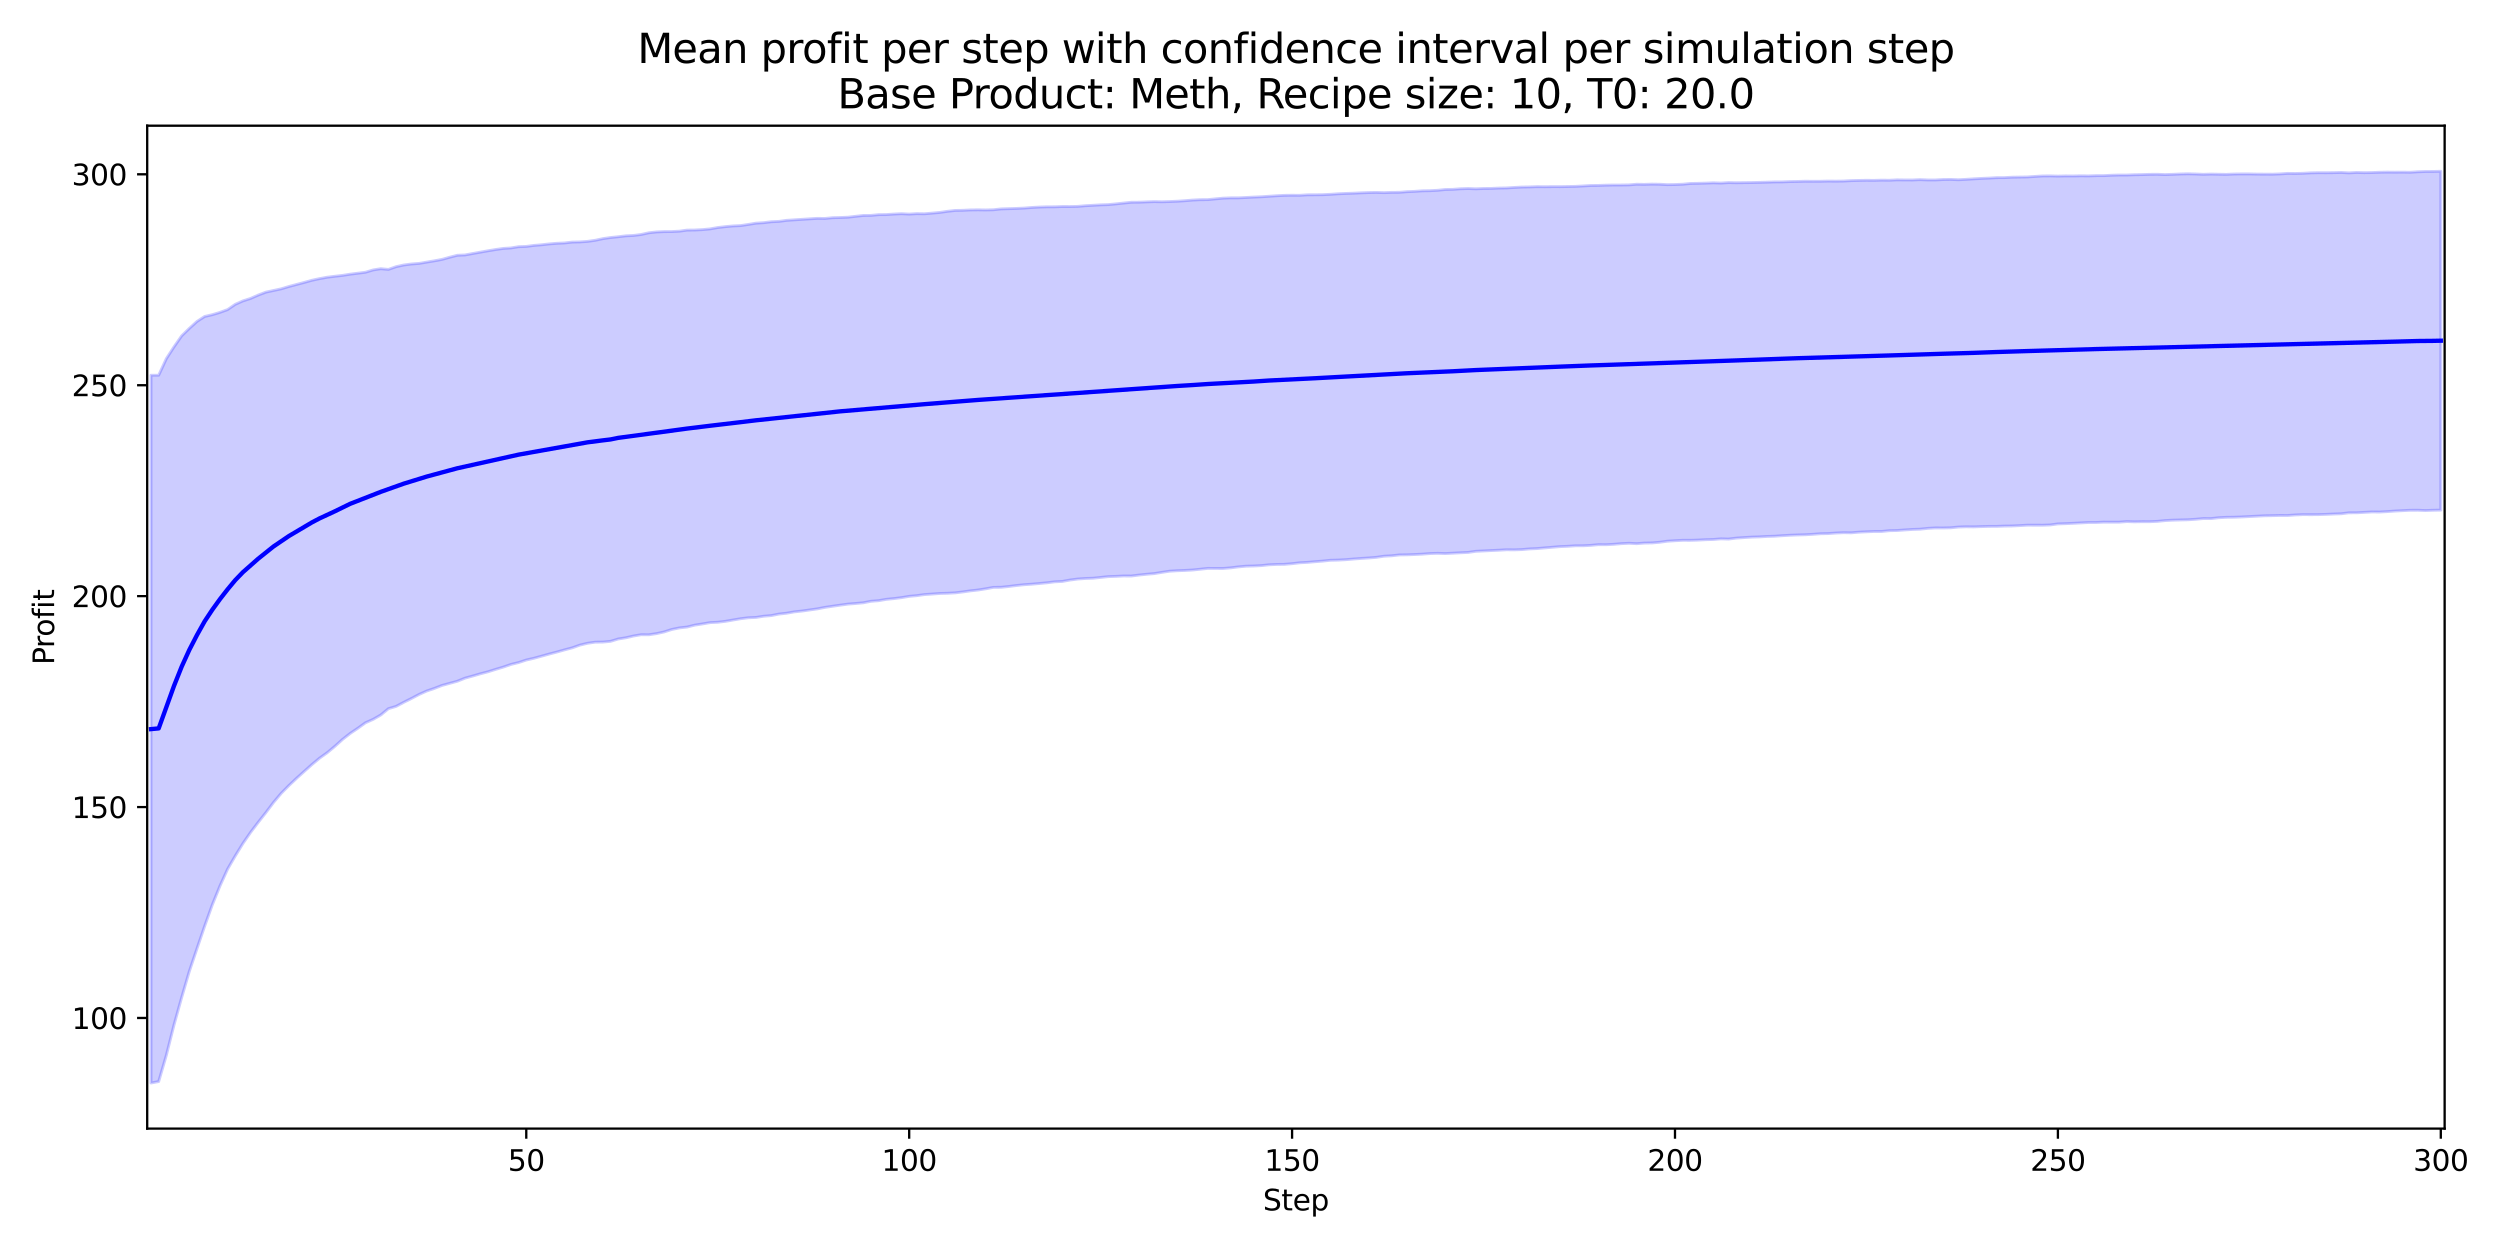 <?xml version="1.0" encoding="utf-8" standalone="no"?>
<!DOCTYPE svg PUBLIC "-//W3C//DTD SVG 1.1//EN"
  "http://www.w3.org/Graphics/SVG/1.1/DTD/svg11.dtd">
<svg xmlns:xlink="http://www.w3.org/1999/xlink" width="864pt" height="432pt" viewBox="0 0 864 432" xmlns="http://www.w3.org/2000/svg" version="1.1">
 <defs>
  <style type="text/css">*{stroke-linejoin: round; stroke-linecap: butt}</style>
 </defs>
 <g id="figure_1">
  <g id="patch_1">
   <path d="M 0 432 
L 864 432 
L 864 0 
L 0 0 
z
" style="fill: #ffffff"/>
  </g>
  <g id="axes_1">
   <g id="patch_2">
    <path d="M 50.87 390.04 
L 844.866 390.04 
L 844.866 43.44 
L 50.87 43.44 
z
" style="fill: #ffffff"/>
   </g>
   <g id="FillBetweenPolyCollection_1">
    <defs>
     <path id="mdfaaa8853d" d="M 52.193 -302.325 
L 52.193 -57.715 
L 54.84 -58.215 
L 57.487 -67.312 
L 60.133 -77.786 
L 62.78 -87.267 
L 65.427 -96.294 
L 68.073 -104.146 
L 70.72 -111.906 
L 73.367 -119.287 
L 76.013 -125.811 
L 78.66 -131.648 
L 81.307 -136.195 
L 83.953 -140.499 
L 86.6 -144.334 
L 89.246 -147.815 
L 91.893 -151.172 
L 94.54 -154.694 
L 97.186 -157.832 
L 99.833 -160.51 
L 102.48 -163.01 
L 105.126 -165.391 
L 107.773 -167.757 
L 110.42 -169.965 
L 113.066 -171.859 
L 115.713 -174.056 
L 118.36 -176.442 
L 121.006 -178.516 
L 123.653 -180.304 
L 126.3 -182.207 
L 128.946 -183.384 
L 131.593 -184.905 
L 134.24 -187.083 
L 136.886 -187.873 
L 139.533 -189.284 
L 142.18 -190.603 
L 144.826 -191.994 
L 147.473 -193.187 
L 150.119 -194.085 
L 152.766 -195.116 
L 155.413 -195.839 
L 158.059 -196.565 
L 160.706 -197.631 
L 163.353 -198.359 
L 165.999 -199.134 
L 168.646 -199.827 
L 171.293 -200.665 
L 173.939 -201.454 
L 176.586 -202.37 
L 179.233 -203.02 
L 181.879 -203.894 
L 184.526 -204.503 
L 187.173 -205.227 
L 189.819 -205.968 
L 192.466 -206.658 
L 195.113 -207.404 
L 197.759 -208.107 
L 200.406 -209.05 
L 203.053 -209.686 
L 205.699 -210.065 
L 208.346 -210.104 
L 210.993 -210.351 
L 213.639 -211.163 
L 216.286 -211.583 
L 218.932 -212.194 
L 221.579 -212.643 
L 224.226 -212.624 
L 226.872 -213.015 
L 229.519 -213.603 
L 232.166 -214.455 
L 234.812 -215 
L 237.459 -215.292 
L 240.106 -215.956 
L 242.752 -216.364 
L 245.399 -216.823 
L 248.046 -216.949 
L 250.692 -217.264 
L 253.339 -217.726 
L 255.986 -218.175 
L 258.632 -218.502 
L 261.279 -218.613 
L 263.926 -219.031 
L 266.572 -219.254 
L 269.219 -219.78 
L 271.866 -220.073 
L 274.512 -220.539 
L 277.159 -220.823 
L 279.806 -221.196 
L 282.452 -221.57 
L 285.099 -222.09 
L 287.745 -222.479 
L 290.392 -222.858 
L 293.039 -223.221 
L 295.685 -223.431 
L 298.332 -223.672 
L 300.979 -224.193 
L 303.625 -224.4 
L 306.272 -224.862 
L 308.919 -225.124 
L 311.565 -225.458 
L 314.212 -225.901 
L 316.859 -226.142 
L 319.505 -226.516 
L 322.152 -226.692 
L 324.799 -226.895 
L 327.445 -226.965 
L 330.092 -227.108 
L 332.739 -227.429 
L 335.385 -227.803 
L 338.032 -228.095 
L 340.679 -228.513 
L 343.325 -229.003 
L 345.972 -229.027 
L 348.618 -229.31 
L 351.265 -229.645 
L 353.912 -229.924 
L 356.558 -230.101 
L 359.205 -230.34 
L 361.852 -230.591 
L 364.498 -230.924 
L 367.145 -231.055 
L 369.792 -231.539 
L 372.438 -231.887 
L 375.085 -232.075 
L 377.732 -232.163 
L 380.378 -232.433 
L 383.025 -232.718 
L 385.672 -232.807 
L 388.318 -232.942 
L 390.965 -232.928 
L 393.612 -233.259 
L 396.258 -233.533 
L 398.905 -233.763 
L 401.552 -234.193 
L 404.198 -234.593 
L 406.845 -234.757 
L 409.492 -234.853 
L 412.138 -235.001 
L 414.785 -235.275 
L 417.431 -235.563 
L 420.078 -235.542 
L 422.725 -235.541 
L 425.371 -235.755 
L 428.018 -236.09 
L 430.665 -236.326 
L 433.311 -236.392 
L 435.958 -236.529 
L 438.605 -236.812 
L 441.251 -236.928 
L 443.898 -236.964 
L 446.545 -237.194 
L 449.191 -237.501 
L 451.838 -237.643 
L 454.485 -237.878 
L 457.131 -238.086 
L 459.778 -238.368 
L 462.425 -238.432 
L 465.071 -238.575 
L 467.718 -238.797 
L 470.365 -239.001 
L 473.011 -239.166 
L 475.658 -239.378 
L 478.305 -239.771 
L 480.951 -239.917 
L 483.598 -240.214 
L 486.244 -240.254 
L 488.891 -240.357 
L 491.538 -240.481 
L 494.184 -240.693 
L 496.831 -240.773 
L 499.478 -240.688 
L 502.124 -240.823 
L 504.771 -240.963 
L 507.418 -241.083 
L 510.064 -241.471 
L 512.711 -241.594 
L 515.358 -241.73 
L 518.004 -241.848 
L 520.651 -242.005 
L 523.298 -241.972 
L 525.944 -242.064 
L 528.591 -242.297 
L 531.238 -242.419 
L 533.884 -242.648 
L 536.531 -242.866 
L 539.178 -243.091 
L 541.824 -243.196 
L 544.471 -243.378 
L 547.117 -243.386 
L 549.764 -243.516 
L 552.411 -243.768 
L 555.057 -243.747 
L 557.704 -243.888 
L 560.351 -244.117 
L 562.997 -244.244 
L 565.644 -244.105 
L 568.291 -244.314 
L 570.937 -244.363 
L 573.584 -244.595 
L 576.231 -244.96 
L 578.877 -245.128 
L 581.524 -245.268 
L 584.171 -245.263 
L 586.817 -245.344 
L 589.464 -245.484 
L 592.111 -245.555 
L 594.757 -245.777 
L 597.404 -245.698 
L 600.051 -246.031 
L 602.697 -246.207 
L 605.344 -246.37 
L 607.991 -246.448 
L 610.637 -246.601 
L 613.284 -246.677 
L 615.93 -246.864 
L 618.577 -247.016 
L 621.224 -247.119 
L 623.87 -247.189 
L 626.517 -247.341 
L 629.164 -247.542 
L 631.81 -247.595 
L 634.457 -247.784 
L 637.104 -247.907 
L 639.75 -247.858 
L 642.397 -248.083 
L 645.044 -248.211 
L 647.69 -248.323 
L 650.337 -248.329 
L 652.984 -248.601 
L 655.63 -248.655 
L 658.277 -248.85 
L 660.924 -249.025 
L 663.57 -249.11 
L 666.217 -249.398 
L 668.864 -249.55 
L 671.51 -249.531 
L 674.157 -249.595 
L 676.804 -249.852 
L 679.45 -249.948 
L 682.097 -249.914 
L 684.743 -250.006 
L 687.39 -250.079 
L 690.037 -250.084 
L 692.683 -250.185 
L 695.33 -250.219 
L 697.977 -250.349 
L 700.623 -250.496 
L 703.27 -250.494 
L 705.917 -250.484 
L 708.563 -250.577 
L 711.21 -250.939 
L 713.857 -251.027 
L 716.503 -251.145 
L 719.15 -251.282 
L 721.797 -251.43 
L 724.443 -251.431 
L 727.09 -251.548 
L 729.737 -251.532 
L 732.383 -251.537 
L 735.03 -251.75 
L 737.677 -251.655 
L 740.323 -251.71 
L 742.97 -251.703 
L 745.616 -251.815 
L 748.263 -252.09 
L 750.91 -252.234 
L 753.556 -252.304 
L 756.203 -252.371 
L 758.85 -252.545 
L 761.496 -252.799 
L 764.143 -252.775 
L 766.79 -253.076 
L 769.436 -253.212 
L 772.083 -253.242 
L 774.73 -253.338 
L 777.376 -253.478 
L 780.023 -253.611 
L 782.67 -253.75 
L 785.316 -253.793 
L 787.963 -253.86 
L 790.61 -253.843 
L 793.256 -254.033 
L 795.903 -254.151 
L 798.55 -254.128 
L 801.196 -254.151 
L 803.843 -254.233 
L 806.49 -254.351 
L 809.136 -254.446 
L 811.783 -254.779 
L 814.429 -254.783 
L 817.076 -254.925 
L 819.723 -255.073 
L 822.369 -255.043 
L 825.016 -255.191 
L 827.663 -255.382 
L 830.309 -255.519 
L 832.956 -255.646 
L 835.603 -255.658 
L 838.249 -255.556 
L 840.896 -255.653 
L 843.543 -255.704 
L 843.543 -372.805 
L 843.543 -372.805 
L 840.896 -372.74 
L 838.249 -372.729 
L 835.603 -372.633 
L 832.956 -372.459 
L 830.309 -372.506 
L 827.663 -372.483 
L 825.016 -372.512 
L 822.369 -372.462 
L 819.723 -372.361 
L 817.076 -372.327 
L 814.429 -372.396 
L 811.783 -372.255 
L 809.136 -372.398 
L 806.49 -372.333 
L 803.843 -372.304 
L 801.196 -372.316 
L 798.55 -372.257 
L 795.903 -372.106 
L 793.256 -372.041 
L 790.61 -372.072 
L 787.963 -371.893 
L 785.316 -371.792 
L 782.67 -371.812 
L 780.023 -371.83 
L 777.376 -371.887 
L 774.73 -371.891 
L 772.083 -371.855 
L 769.436 -371.736 
L 766.79 -371.779 
L 764.143 -371.84 
L 761.496 -371.754 
L 758.85 -371.864 
L 756.203 -371.935 
L 753.556 -371.869 
L 750.91 -371.752 
L 748.263 -371.663 
L 745.616 -371.762 
L 742.97 -371.743 
L 740.323 -371.658 
L 737.677 -371.61 
L 735.03 -371.51 
L 732.383 -371.512 
L 729.737 -371.434 
L 727.09 -371.303 
L 724.443 -371.294 
L 721.797 -371.205 
L 719.15 -371.237 
L 716.503 -371.183 
L 713.857 -371.196 
L 711.21 -371.138 
L 708.563 -371.206 
L 705.917 -371.185 
L 703.27 -371.02 
L 700.623 -370.843 
L 697.977 -370.802 
L 695.33 -370.752 
L 692.683 -370.612 
L 690.037 -370.6 
L 687.39 -370.448 
L 684.743 -370.336 
L 682.097 -370.186 
L 679.45 -370.013 
L 676.804 -369.882 
L 674.157 -369.991 
L 671.51 -369.95 
L 668.864 -369.807 
L 666.217 -369.809 
L 663.57 -369.913 
L 660.924 -369.795 
L 658.277 -369.801 
L 655.63 -369.842 
L 652.984 -369.704 
L 650.337 -369.74 
L 647.69 -369.66 
L 645.044 -369.685 
L 642.397 -369.638 
L 639.75 -369.574 
L 637.104 -369.429 
L 634.457 -369.389 
L 631.81 -369.417 
L 629.164 -369.349 
L 626.517 -369.341 
L 623.87 -369.36 
L 621.224 -369.286 
L 618.577 -369.244 
L 615.93 -369.138 
L 613.284 -369.126 
L 610.637 -369.036 
L 607.991 -368.965 
L 605.344 -368.908 
L 602.697 -368.878 
L 600.051 -368.842 
L 597.404 -368.897 
L 594.757 -368.729 
L 592.111 -368.816 
L 589.464 -368.707 
L 586.817 -368.636 
L 584.171 -368.588 
L 581.524 -368.329 
L 578.877 -368.223 
L 576.231 -368.182 
L 573.584 -368.321 
L 570.937 -368.367 
L 568.291 -368.278 
L 565.644 -368.326 
L 562.997 -368.103 
L 560.351 -368.06 
L 557.704 -368.057 
L 555.057 -368.003 
L 552.411 -367.912 
L 549.764 -367.887 
L 547.117 -367.73 
L 544.471 -367.587 
L 541.824 -367.539 
L 539.178 -367.491 
L 536.531 -367.497 
L 533.884 -367.466 
L 531.238 -367.491 
L 528.591 -367.396 
L 525.944 -367.35 
L 523.298 -367.21 
L 520.651 -367.049 
L 518.004 -366.998 
L 515.358 -366.878 
L 512.711 -366.855 
L 510.064 -366.745 
L 507.418 -366.846 
L 504.771 -366.762 
L 502.124 -366.556 
L 499.478 -366.504 
L 496.831 -366.231 
L 494.184 -366.096 
L 491.538 -366.052 
L 488.891 -365.858 
L 486.244 -365.755 
L 483.598 -365.535 
L 480.951 -365.511 
L 478.305 -365.422 
L 475.658 -365.499 
L 473.011 -365.452 
L 470.365 -365.354 
L 467.718 -365.226 
L 465.071 -365.14 
L 462.425 -365.028 
L 459.778 -364.842 
L 457.131 -364.717 
L 454.485 -364.683 
L 451.838 -364.671 
L 449.191 -364.496 
L 446.545 -364.52 
L 443.898 -364.482 
L 441.251 -364.351 
L 438.605 -364.173 
L 435.958 -363.996 
L 433.311 -363.889 
L 430.665 -363.75 
L 428.018 -363.62 
L 425.371 -363.618 
L 422.725 -363.514 
L 420.078 -363.274 
L 417.431 -363.009 
L 414.785 -362.986 
L 412.138 -362.851 
L 409.492 -362.63 
L 406.845 -362.453 
L 404.198 -362.344 
L 401.552 -362.267 
L 398.905 -362.322 
L 396.258 -362.229 
L 393.612 -362.118 
L 390.965 -362.094 
L 388.318 -361.822 
L 385.672 -361.537 
L 383.025 -361.287 
L 380.378 -361.201 
L 377.732 -361.044 
L 375.085 -360.902 
L 372.438 -360.67 
L 369.792 -360.616 
L 367.145 -360.624 
L 364.498 -360.527 
L 361.852 -360.523 
L 359.205 -360.439 
L 356.558 -360.289 
L 353.912 -360.084 
L 351.265 -359.96 
L 348.618 -359.881 
L 345.972 -359.798 
L 343.325 -359.505 
L 340.679 -359.438 
L 338.032 -359.478 
L 335.385 -359.446 
L 332.739 -359.312 
L 330.092 -359.269 
L 327.445 -358.969 
L 324.799 -358.583 
L 322.152 -358.343 
L 319.505 -358.12 
L 316.859 -358.165 
L 314.212 -358.008 
L 311.565 -358.143 
L 308.919 -358.017 
L 306.272 -357.841 
L 303.625 -357.813 
L 300.979 -357.553 
L 298.332 -357.534 
L 295.685 -357.238 
L 293.039 -356.932 
L 290.392 -356.825 
L 287.745 -356.759 
L 285.099 -356.495 
L 282.452 -356.536 
L 279.806 -356.369 
L 277.159 -356.194 
L 274.512 -356.022 
L 271.866 -355.848 
L 269.219 -355.487 
L 266.572 -355.369 
L 263.926 -355.038 
L 261.279 -354.875 
L 258.632 -354.437 
L 255.986 -354.035 
L 253.339 -353.913 
L 250.692 -353.675 
L 248.046 -353.36 
L 245.399 -352.89 
L 242.752 -352.64 
L 240.106 -352.507 
L 237.459 -352.477 
L 234.812 -352.105 
L 232.166 -351.97 
L 229.519 -351.958 
L 226.872 -351.834 
L 224.226 -351.547 
L 221.579 -350.958 
L 218.932 -350.624 
L 216.286 -350.493 
L 213.639 -350.174 
L 210.993 -349.907 
L 208.346 -349.522 
L 205.699 -348.952 
L 203.053 -348.577 
L 200.406 -348.392 
L 197.759 -348.335 
L 195.113 -348.034 
L 192.466 -347.913 
L 189.819 -347.702 
L 187.173 -347.401 
L 184.526 -347.182 
L 181.879 -346.835 
L 179.233 -346.74 
L 176.586 -346.309 
L 173.939 -346.137 
L 171.293 -345.765 
L 168.646 -345.325 
L 165.999 -344.852 
L 163.353 -344.38 
L 160.706 -343.887 
L 158.059 -343.773 
L 155.413 -343.096 
L 152.766 -342.351 
L 150.119 -341.858 
L 147.473 -341.412 
L 144.826 -340.963 
L 142.18 -340.763 
L 139.533 -340.411 
L 136.886 -339.831 
L 134.24 -338.89 
L 131.593 -339.134 
L 128.946 -338.705 
L 126.3 -337.907 
L 123.653 -337.571 
L 121.006 -337.238 
L 118.36 -336.819 
L 115.713 -336.518 
L 113.066 -336.188 
L 110.42 -335.702 
L 107.773 -335.128 
L 105.126 -334.385 
L 102.48 -333.683 
L 99.833 -332.975 
L 97.186 -332.176 
L 94.54 -331.605 
L 91.893 -331.033 
L 89.246 -330.026 
L 86.6 -328.856 
L 83.953 -328.005 
L 81.307 -326.822 
L 78.66 -325.007 
L 76.013 -324.044 
L 73.367 -323.239 
L 70.72 -322.622 
L 68.073 -320.902 
L 65.427 -318.502 
L 62.78 -315.919 
L 60.133 -312.127 
L 57.487 -308.044 
L 54.84 -302.319 
L 52.193 -302.325 
z
" style="stroke: #0000ff; stroke-opacity: 0.2"/>
    </defs>
    <g clip-path="url(#pf63fa98076)">
     <use xlink:href="#mdfaaa8853d" x="0" y="432" style="fill: #0000ff; fill-opacity: 0.2; stroke: #0000ff; stroke-opacity: 0.2"/>
    </g>
   </g>
   <g id="matplotlib.axis_1">
    <g id="xtick_1">
     <g id="line2d_1">
      <defs>
       <path id="m13673a643e" d="M 0 0 
L 0 3.5 
" style="stroke: #000000; stroke-width: 0.8"/>
      </defs>
      <g>
       <use xlink:href="#m13673a643e" x="181.879" y="390.04" style="stroke: #000000; stroke-width: 0.8"/>
      </g>
     </g>
     <g id="text_1">
      <!-- 50 -->
      <g transform="translate(175.517 404.638) scale(0.1 -0.1)">
       <defs>
        <path id="DejaVuSans-35" d="M 691 4666 
L 3169 4666 
L 3169 4134 
L 1269 4134 
L 1269 2991 
Q 1406 3038 1543 3061 
Q 1681 3084 1819 3084 
Q 2600 3084 3056 2656 
Q 3513 2228 3513 1497 
Q 3513 744 3044 326 
Q 2575 -91 1722 -91 
Q 1428 -91 1123 -41 
Q 819 9 494 109 
L 494 744 
Q 775 591 1075 516 
Q 1375 441 1709 441 
Q 2250 441 2565 725 
Q 2881 1009 2881 1497 
Q 2881 1984 2565 2268 
Q 2250 2553 1709 2553 
Q 1456 2553 1204 2497 
Q 953 2441 691 2322 
L 691 4666 
z
" transform="scale(0.016)"/>
        <path id="DejaVuSans-30" d="M 2034 4250 
Q 1547 4250 1301 3770 
Q 1056 3291 1056 2328 
Q 1056 1369 1301 889 
Q 1547 409 2034 409 
Q 2525 409 2770 889 
Q 3016 1369 3016 2328 
Q 3016 3291 2770 3770 
Q 2525 4250 2034 4250 
z
M 2034 4750 
Q 2819 4750 3233 4129 
Q 3647 3509 3647 2328 
Q 3647 1150 3233 529 
Q 2819 -91 2034 -91 
Q 1250 -91 836 529 
Q 422 1150 422 2328 
Q 422 3509 836 4129 
Q 1250 4750 2034 4750 
z
" transform="scale(0.016)"/>
       </defs>
       <use xlink:href="#DejaVuSans-35"/>
       <use xlink:href="#DejaVuSans-30" transform="translate(63.623 0)"/>
      </g>
     </g>
    </g>
    <g id="xtick_2">
     <g id="line2d_2">
      <g>
       <use xlink:href="#m13673a643e" x="314.212" y="390.04" style="stroke: #000000; stroke-width: 0.8"/>
      </g>
     </g>
     <g id="text_2">
      <!-- 100 -->
      <g transform="translate(304.668 404.638) scale(0.1 -0.1)">
       <defs>
        <path id="DejaVuSans-31" d="M 794 531 
L 1825 531 
L 1825 4091 
L 703 3866 
L 703 4441 
L 1819 4666 
L 2450 4666 
L 2450 531 
L 3481 531 
L 3481 0 
L 794 0 
L 794 531 
z
" transform="scale(0.016)"/>
       </defs>
       <use xlink:href="#DejaVuSans-31"/>
       <use xlink:href="#DejaVuSans-30" transform="translate(63.623 0)"/>
       <use xlink:href="#DejaVuSans-30" transform="translate(127.246 0)"/>
      </g>
     </g>
    </g>
    <g id="xtick_3">
     <g id="line2d_3">
      <g>
       <use xlink:href="#m13673a643e" x="446.545" y="390.04" style="stroke: #000000; stroke-width: 0.8"/>
      </g>
     </g>
     <g id="text_3">
      <!-- 150 -->
      <g transform="translate(437.001 404.638) scale(0.1 -0.1)">
       <use xlink:href="#DejaVuSans-31"/>
       <use xlink:href="#DejaVuSans-35" transform="translate(63.623 0)"/>
       <use xlink:href="#DejaVuSans-30" transform="translate(127.246 0)"/>
      </g>
     </g>
    </g>
    <g id="xtick_4">
     <g id="line2d_4">
      <g>
       <use xlink:href="#m13673a643e" x="578.877" y="390.04" style="stroke: #000000; stroke-width: 0.8"/>
      </g>
     </g>
     <g id="text_4">
      <!-- 200 -->
      <g transform="translate(569.334 404.638) scale(0.1 -0.1)">
       <defs>
        <path id="DejaVuSans-32" d="M 1228 531 
L 3431 531 
L 3431 0 
L 469 0 
L 469 531 
Q 828 903 1448 1529 
Q 2069 2156 2228 2338 
Q 2531 2678 2651 2914 
Q 2772 3150 2772 3378 
Q 2772 3750 2511 3984 
Q 2250 4219 1831 4219 
Q 1534 4219 1204 4116 
Q 875 4013 500 3803 
L 500 4441 
Q 881 4594 1212 4672 
Q 1544 4750 1819 4750 
Q 2544 4750 2975 4387 
Q 3406 4025 3406 3419 
Q 3406 3131 3298 2873 
Q 3191 2616 2906 2266 
Q 2828 2175 2409 1742 
Q 1991 1309 1228 531 
z
" transform="scale(0.016)"/>
       </defs>
       <use xlink:href="#DejaVuSans-32"/>
       <use xlink:href="#DejaVuSans-30" transform="translate(63.623 0)"/>
       <use xlink:href="#DejaVuSans-30" transform="translate(127.246 0)"/>
      </g>
     </g>
    </g>
    <g id="xtick_5">
     <g id="line2d_5">
      <g>
       <use xlink:href="#m13673a643e" x="711.21" y="390.04" style="stroke: #000000; stroke-width: 0.8"/>
      </g>
     </g>
     <g id="text_5">
      <!-- 250 -->
      <g transform="translate(701.666 404.638) scale(0.1 -0.1)">
       <use xlink:href="#DejaVuSans-32"/>
       <use xlink:href="#DejaVuSans-35" transform="translate(63.623 0)"/>
       <use xlink:href="#DejaVuSans-30" transform="translate(127.246 0)"/>
      </g>
     </g>
    </g>
    <g id="xtick_6">
     <g id="line2d_6">
      <g>
       <use xlink:href="#m13673a643e" x="843.543" y="390.04" style="stroke: #000000; stroke-width: 0.8"/>
      </g>
     </g>
     <g id="text_6">
      <!-- 300 -->
      <g transform="translate(833.999 404.638) scale(0.1 -0.1)">
       <defs>
        <path id="DejaVuSans-33" d="M 2597 2516 
Q 3050 2419 3304 2112 
Q 3559 1806 3559 1356 
Q 3559 666 3084 287 
Q 2609 -91 1734 -91 
Q 1441 -91 1130 -33 
Q 819 25 488 141 
L 488 750 
Q 750 597 1062 519 
Q 1375 441 1716 441 
Q 2309 441 2620 675 
Q 2931 909 2931 1356 
Q 2931 1769 2642 2001 
Q 2353 2234 1838 2234 
L 1294 2234 
L 1294 2753 
L 1863 2753 
Q 2328 2753 2575 2939 
Q 2822 3125 2822 3475 
Q 2822 3834 2567 4026 
Q 2313 4219 1838 4219 
Q 1578 4219 1281 4162 
Q 984 4106 628 3988 
L 628 4550 
Q 988 4650 1302 4700 
Q 1616 4750 1894 4750 
Q 2613 4750 3031 4423 
Q 3450 4097 3450 3541 
Q 3450 3153 3228 2886 
Q 3006 2619 2597 2516 
z
" transform="scale(0.016)"/>
       </defs>
       <use xlink:href="#DejaVuSans-33"/>
       <use xlink:href="#DejaVuSans-30" transform="translate(63.623 0)"/>
       <use xlink:href="#DejaVuSans-30" transform="translate(127.246 0)"/>
      </g>
     </g>
    </g>
    <g id="text_7">
     <!-- Step -->
     <g transform="translate(436.483 418.317) scale(0.1 -0.1)">
      <defs>
       <path id="DejaVuSans-53" d="M 3425 4513 
L 3425 3897 
Q 3066 4069 2747 4153 
Q 2428 4238 2131 4238 
Q 1616 4238 1336 4038 
Q 1056 3838 1056 3469 
Q 1056 3159 1242 3001 
Q 1428 2844 1947 2747 
L 2328 2669 
Q 3034 2534 3370 2195 
Q 3706 1856 3706 1288 
Q 3706 609 3251 259 
Q 2797 -91 1919 -91 
Q 1588 -91 1214 -16 
Q 841 59 441 206 
L 441 856 
Q 825 641 1194 531 
Q 1563 422 1919 422 
Q 2459 422 2753 634 
Q 3047 847 3047 1241 
Q 3047 1584 2836 1778 
Q 2625 1972 2144 2069 
L 1759 2144 
Q 1053 2284 737 2584 
Q 422 2884 422 3419 
Q 422 4038 858 4394 
Q 1294 4750 2059 4750 
Q 2388 4750 2728 4690 
Q 3069 4631 3425 4513 
z
" transform="scale(0.016)"/>
       <path id="DejaVuSans-74" d="M 1172 4494 
L 1172 3500 
L 2356 3500 
L 2356 3053 
L 1172 3053 
L 1172 1153 
Q 1172 725 1289 603 
Q 1406 481 1766 481 
L 2356 481 
L 2356 0 
L 1766 0 
Q 1100 0 847 248 
Q 594 497 594 1153 
L 594 3053 
L 172 3053 
L 172 3500 
L 594 3500 
L 594 4494 
L 1172 4494 
z
" transform="scale(0.016)"/>
       <path id="DejaVuSans-65" d="M 3597 1894 
L 3597 1613 
L 953 1613 
Q 991 1019 1311 708 
Q 1631 397 2203 397 
Q 2534 397 2845 478 
Q 3156 559 3463 722 
L 3463 178 
Q 3153 47 2828 -22 
Q 2503 -91 2169 -91 
Q 1331 -91 842 396 
Q 353 884 353 1716 
Q 353 2575 817 3079 
Q 1281 3584 2069 3584 
Q 2775 3584 3186 3129 
Q 3597 2675 3597 1894 
z
M 3022 2063 
Q 3016 2534 2758 2815 
Q 2500 3097 2075 3097 
Q 1594 3097 1305 2825 
Q 1016 2553 972 2059 
L 3022 2063 
z
" transform="scale(0.016)"/>
       <path id="DejaVuSans-70" d="M 1159 525 
L 1159 -1331 
L 581 -1331 
L 581 3500 
L 1159 3500 
L 1159 2969 
Q 1341 3281 1617 3432 
Q 1894 3584 2278 3584 
Q 2916 3584 3314 3078 
Q 3713 2572 3713 1747 
Q 3713 922 3314 415 
Q 2916 -91 2278 -91 
Q 1894 -91 1617 61 
Q 1341 213 1159 525 
z
M 3116 1747 
Q 3116 2381 2855 2742 
Q 2594 3103 2138 3103 
Q 1681 3103 1420 2742 
Q 1159 2381 1159 1747 
Q 1159 1113 1420 752 
Q 1681 391 2138 391 
Q 2594 391 2855 752 
Q 3116 1113 3116 1747 
z
" transform="scale(0.016)"/>
      </defs>
      <use xlink:href="#DejaVuSans-53"/>
      <use xlink:href="#DejaVuSans-74" transform="translate(63.477 0)"/>
      <use xlink:href="#DejaVuSans-65" transform="translate(102.686 0)"/>
      <use xlink:href="#DejaVuSans-70" transform="translate(164.209 0)"/>
     </g>
    </g>
   </g>
   <g id="matplotlib.axis_2">
    <g id="ytick_1">
     <g id="line2d_7">
      <defs>
       <path id="m9d7ec8cc7a" d="M 0 0 
L -3.5 0 
" style="stroke: #000000; stroke-width: 0.8"/>
      </defs>
      <g>
       <use xlink:href="#m9d7ec8cc7a" x="50.87" y="351.813" style="stroke: #000000; stroke-width: 0.8"/>
      </g>
     </g>
     <g id="text_8">
      <!-- 100 -->
      <g transform="translate(24.782 355.612) scale(0.1 -0.1)">
       <use xlink:href="#DejaVuSans-31"/>
       <use xlink:href="#DejaVuSans-30" transform="translate(63.623 0)"/>
       <use xlink:href="#DejaVuSans-30" transform="translate(127.246 0)"/>
      </g>
     </g>
    </g>
    <g id="ytick_2">
     <g id="line2d_8">
      <g>
       <use xlink:href="#m9d7ec8cc7a" x="50.87" y="278.919" style="stroke: #000000; stroke-width: 0.8"/>
      </g>
     </g>
     <g id="text_9">
      <!-- 150 -->
      <g transform="translate(24.782 282.718) scale(0.1 -0.1)">
       <use xlink:href="#DejaVuSans-31"/>
       <use xlink:href="#DejaVuSans-35" transform="translate(63.623 0)"/>
       <use xlink:href="#DejaVuSans-30" transform="translate(127.246 0)"/>
      </g>
     </g>
    </g>
    <g id="ytick_3">
     <g id="line2d_9">
      <g>
       <use xlink:href="#m9d7ec8cc7a" x="50.87" y="206.025" style="stroke: #000000; stroke-width: 0.8"/>
      </g>
     </g>
     <g id="text_10">
      <!-- 200 -->
      <g transform="translate(24.782 209.824) scale(0.1 -0.1)">
       <use xlink:href="#DejaVuSans-32"/>
       <use xlink:href="#DejaVuSans-30" transform="translate(63.623 0)"/>
       <use xlink:href="#DejaVuSans-30" transform="translate(127.246 0)"/>
      </g>
     </g>
    </g>
    <g id="ytick_4">
     <g id="line2d_10">
      <g>
       <use xlink:href="#m9d7ec8cc7a" x="50.87" y="133.131" style="stroke: #000000; stroke-width: 0.8"/>
      </g>
     </g>
     <g id="text_11">
      <!-- 250 -->
      <g transform="translate(24.782 136.93) scale(0.1 -0.1)">
       <use xlink:href="#DejaVuSans-32"/>
       <use xlink:href="#DejaVuSans-35" transform="translate(63.623 0)"/>
       <use xlink:href="#DejaVuSans-30" transform="translate(127.246 0)"/>
      </g>
     </g>
    </g>
    <g id="ytick_5">
     <g id="line2d_11">
      <g>
       <use xlink:href="#m9d7ec8cc7a" x="50.87" y="60.237" style="stroke: #000000; stroke-width: 0.8"/>
      </g>
     </g>
     <g id="text_12">
      <!-- 300 -->
      <g transform="translate(24.782 64.036) scale(0.1 -0.1)">
       <use xlink:href="#DejaVuSans-33"/>
       <use xlink:href="#DejaVuSans-30" transform="translate(63.623 0)"/>
       <use xlink:href="#DejaVuSans-30" transform="translate(127.246 0)"/>
      </g>
     </g>
    </g>
    <g id="text_13">
     <!-- Profit -->
     <g transform="translate(18.703 229.779) rotate(-90) scale(0.1 -0.1)">
      <defs>
       <path id="DejaVuSans-50" d="M 1259 4147 
L 1259 2394 
L 2053 2394 
Q 2494 2394 2734 2622 
Q 2975 2850 2975 3272 
Q 2975 3691 2734 3919 
Q 2494 4147 2053 4147 
L 1259 4147 
z
M 628 4666 
L 2053 4666 
Q 2838 4666 3239 4311 
Q 3641 3956 3641 3272 
Q 3641 2581 3239 2228 
Q 2838 1875 2053 1875 
L 1259 1875 
L 1259 0 
L 628 0 
L 628 4666 
z
" transform="scale(0.016)"/>
       <path id="DejaVuSans-72" d="M 2631 2963 
Q 2534 3019 2420 3045 
Q 2306 3072 2169 3072 
Q 1681 3072 1420 2755 
Q 1159 2438 1159 1844 
L 1159 0 
L 581 0 
L 581 3500 
L 1159 3500 
L 1159 2956 
Q 1341 3275 1631 3429 
Q 1922 3584 2338 3584 
Q 2397 3584 2469 3576 
Q 2541 3569 2628 3553 
L 2631 2963 
z
" transform="scale(0.016)"/>
       <path id="DejaVuSans-6f" d="M 1959 3097 
Q 1497 3097 1228 2736 
Q 959 2375 959 1747 
Q 959 1119 1226 758 
Q 1494 397 1959 397 
Q 2419 397 2687 759 
Q 2956 1122 2956 1747 
Q 2956 2369 2687 2733 
Q 2419 3097 1959 3097 
z
M 1959 3584 
Q 2709 3584 3137 3096 
Q 3566 2609 3566 1747 
Q 3566 888 3137 398 
Q 2709 -91 1959 -91 
Q 1206 -91 779 398 
Q 353 888 353 1747 
Q 353 2609 779 3096 
Q 1206 3584 1959 3584 
z
" transform="scale(0.016)"/>
       <path id="DejaVuSans-66" d="M 2375 4863 
L 2375 4384 
L 1825 4384 
Q 1516 4384 1395 4259 
Q 1275 4134 1275 3809 
L 1275 3500 
L 2222 3500 
L 2222 3053 
L 1275 3053 
L 1275 0 
L 697 0 
L 697 3053 
L 147 3053 
L 147 3500 
L 697 3500 
L 697 3744 
Q 697 4328 969 4595 
Q 1241 4863 1831 4863 
L 2375 4863 
z
" transform="scale(0.016)"/>
       <path id="DejaVuSans-69" d="M 603 3500 
L 1178 3500 
L 1178 0 
L 603 0 
L 603 3500 
z
M 603 4863 
L 1178 4863 
L 1178 4134 
L 603 4134 
L 603 4863 
z
" transform="scale(0.016)"/>
      </defs>
      <use xlink:href="#DejaVuSans-50"/>
      <use xlink:href="#DejaVuSans-72" transform="translate(58.553 0)"/>
      <use xlink:href="#DejaVuSans-6f" transform="translate(97.416 0)"/>
      <use xlink:href="#DejaVuSans-66" transform="translate(158.598 0)"/>
      <use xlink:href="#DejaVuSans-69" transform="translate(193.803 0)"/>
      <use xlink:href="#DejaVuSans-74" transform="translate(221.586 0)"/>
     </g>
    </g>
   </g>
   <g id="line2d_12">
    <path d="M 52.193 251.98 
L 54.84 251.733 
L 60.133 237.044 
L 62.78 230.407 
L 65.427 224.602 
L 68.073 219.476 
L 70.72 214.736 
L 73.367 210.737 
L 76.013 207.073 
L 78.66 203.673 
L 81.307 200.492 
L 83.953 197.748 
L 89.246 193.08 
L 94.54 188.85 
L 99.833 185.258 
L 107.773 180.558 
L 110.42 179.166 
L 115.713 176.713 
L 121.006 174.123 
L 131.593 169.981 
L 139.533 167.153 
L 147.473 164.701 
L 152.766 163.267 
L 158.059 161.831 
L 179.233 157.12 
L 203.053 152.869 
L 208.346 152.187 
L 210.993 151.871 
L 213.639 151.331 
L 237.459 148.115 
L 245.399 147.143 
L 255.986 145.895 
L 261.279 145.256 
L 290.392 142.158 
L 319.505 139.682 
L 332.739 138.63 
L 338.032 138.213 
L 406.845 133.395 
L 412.138 133.074 
L 417.431 132.714 
L 428.018 132.145 
L 433.311 131.859 
L 438.605 131.507 
L 454.485 130.72 
L 465.071 130.142 
L 486.244 128.996 
L 502.124 128.311 
L 510.064 127.892 
L 539.178 126.709 
L 549.764 126.299 
L 555.057 126.125 
L 594.757 124.747 
L 600.051 124.563 
L 621.224 123.797 
L 652.984 122.847 
L 671.51 122.259 
L 682.097 121.95 
L 690.037 121.658 
L 700.623 121.33 
L 724.443 120.638 
L 827.663 118.068 
L 835.603 117.854 
L 840.896 117.803 
L 843.543 117.745 
L 843.543 117.745 
" clip-path="url(#pf63fa98076)" style="fill: none; stroke: #0000ff; stroke-width: 1.5; stroke-linecap: square"/>
   </g>
   <g id="patch_3">
    <path d="M 50.87 390.04 
L 50.87 43.44 
" style="fill: none; stroke: #000000; stroke-width: 0.8; stroke-linejoin: miter; stroke-linecap: square"/>
   </g>
   <g id="patch_4">
    <path d="M 844.866 390.04 
L 844.866 43.44 
" style="fill: none; stroke: #000000; stroke-width: 0.8; stroke-linejoin: miter; stroke-linecap: square"/>
   </g>
   <g id="patch_5">
    <path d="M 50.87 390.04 
L 844.866 390.04 
" style="fill: none; stroke: #000000; stroke-width: 0.8; stroke-linejoin: miter; stroke-linecap: square"/>
   </g>
   <g id="patch_6">
    <path d="M 50.87 43.44 
L 844.866 43.44 
" style="fill: none; stroke: #000000; stroke-width: 0.8; stroke-linejoin: miter; stroke-linecap: square"/>
   </g>
   <g id="text_14">
    <!-- Mean profit per step with confidence interval per simulation step -->
    <g transform="translate(220.285 21.763) scale(0.14 -0.14)">
     <defs>
      <path id="DejaVuSans-4d" d="M 628 4666 
L 1569 4666 
L 2759 1491 
L 3956 4666 
L 4897 4666 
L 4897 0 
L 4281 0 
L 4281 4097 
L 3078 897 
L 2444 897 
L 1241 4097 
L 1241 0 
L 628 0 
L 628 4666 
z
" transform="scale(0.016)"/>
      <path id="DejaVuSans-61" d="M 2194 1759 
Q 1497 1759 1228 1600 
Q 959 1441 959 1056 
Q 959 750 1161 570 
Q 1363 391 1709 391 
Q 2188 391 2477 730 
Q 2766 1069 2766 1631 
L 2766 1759 
L 2194 1759 
z
M 3341 1997 
L 3341 0 
L 2766 0 
L 2766 531 
Q 2569 213 2275 61 
Q 1981 -91 1556 -91 
Q 1019 -91 701 211 
Q 384 513 384 1019 
Q 384 1609 779 1909 
Q 1175 2209 1959 2209 
L 2766 2209 
L 2766 2266 
Q 2766 2663 2505 2880 
Q 2244 3097 1772 3097 
Q 1472 3097 1187 3025 
Q 903 2953 641 2809 
L 641 3341 
Q 956 3463 1253 3523 
Q 1550 3584 1831 3584 
Q 2591 3584 2966 3190 
Q 3341 2797 3341 1997 
z
" transform="scale(0.016)"/>
      <path id="DejaVuSans-6e" d="M 3513 2113 
L 3513 0 
L 2938 0 
L 2938 2094 
Q 2938 2591 2744 2837 
Q 2550 3084 2163 3084 
Q 1697 3084 1428 2787 
Q 1159 2491 1159 1978 
L 1159 0 
L 581 0 
L 581 3500 
L 1159 3500 
L 1159 2956 
Q 1366 3272 1645 3428 
Q 1925 3584 2291 3584 
Q 2894 3584 3203 3211 
Q 3513 2838 3513 2113 
z
" transform="scale(0.016)"/>
      <path id="DejaVuSans-20" transform="scale(0.016)"/>
      <path id="DejaVuSans-73" d="M 2834 3397 
L 2834 2853 
Q 2591 2978 2328 3040 
Q 2066 3103 1784 3103 
Q 1356 3103 1142 2972 
Q 928 2841 928 2578 
Q 928 2378 1081 2264 
Q 1234 2150 1697 2047 
L 1894 2003 
Q 2506 1872 2764 1633 
Q 3022 1394 3022 966 
Q 3022 478 2636 193 
Q 2250 -91 1575 -91 
Q 1294 -91 989 -36 
Q 684 19 347 128 
L 347 722 
Q 666 556 975 473 
Q 1284 391 1588 391 
Q 1994 391 2212 530 
Q 2431 669 2431 922 
Q 2431 1156 2273 1281 
Q 2116 1406 1581 1522 
L 1381 1569 
Q 847 1681 609 1914 
Q 372 2147 372 2553 
Q 372 3047 722 3315 
Q 1072 3584 1716 3584 
Q 2034 3584 2315 3537 
Q 2597 3491 2834 3397 
z
" transform="scale(0.016)"/>
      <path id="DejaVuSans-77" d="M 269 3500 
L 844 3500 
L 1563 769 
L 2278 3500 
L 2956 3500 
L 3675 769 
L 4391 3500 
L 4966 3500 
L 4050 0 
L 3372 0 
L 2619 2869 
L 1863 0 
L 1184 0 
L 269 3500 
z
" transform="scale(0.016)"/>
      <path id="DejaVuSans-68" d="M 3513 2113 
L 3513 0 
L 2938 0 
L 2938 2094 
Q 2938 2591 2744 2837 
Q 2550 3084 2163 3084 
Q 1697 3084 1428 2787 
Q 1159 2491 1159 1978 
L 1159 0 
L 581 0 
L 581 4863 
L 1159 4863 
L 1159 2956 
Q 1366 3272 1645 3428 
Q 1925 3584 2291 3584 
Q 2894 3584 3203 3211 
Q 3513 2838 3513 2113 
z
" transform="scale(0.016)"/>
      <path id="DejaVuSans-63" d="M 3122 3366 
L 3122 2828 
Q 2878 2963 2633 3030 
Q 2388 3097 2138 3097 
Q 1578 3097 1268 2742 
Q 959 2388 959 1747 
Q 959 1106 1268 751 
Q 1578 397 2138 397 
Q 2388 397 2633 464 
Q 2878 531 3122 666 
L 3122 134 
Q 2881 22 2623 -34 
Q 2366 -91 2075 -91 
Q 1284 -91 818 406 
Q 353 903 353 1747 
Q 353 2603 823 3093 
Q 1294 3584 2113 3584 
Q 2378 3584 2631 3529 
Q 2884 3475 3122 3366 
z
" transform="scale(0.016)"/>
      <path id="DejaVuSans-64" d="M 2906 2969 
L 2906 4863 
L 3481 4863 
L 3481 0 
L 2906 0 
L 2906 525 
Q 2725 213 2448 61 
Q 2172 -91 1784 -91 
Q 1150 -91 751 415 
Q 353 922 353 1747 
Q 353 2572 751 3078 
Q 1150 3584 1784 3584 
Q 2172 3584 2448 3432 
Q 2725 3281 2906 2969 
z
M 947 1747 
Q 947 1113 1208 752 
Q 1469 391 1925 391 
Q 2381 391 2643 752 
Q 2906 1113 2906 1747 
Q 2906 2381 2643 2742 
Q 2381 3103 1925 3103 
Q 1469 3103 1208 2742 
Q 947 2381 947 1747 
z
" transform="scale(0.016)"/>
      <path id="DejaVuSans-76" d="M 191 3500 
L 800 3500 
L 1894 563 
L 2988 3500 
L 3597 3500 
L 2284 0 
L 1503 0 
L 191 3500 
z
" transform="scale(0.016)"/>
      <path id="DejaVuSans-6c" d="M 603 4863 
L 1178 4863 
L 1178 0 
L 603 0 
L 603 4863 
z
" transform="scale(0.016)"/>
      <path id="DejaVuSans-6d" d="M 3328 2828 
Q 3544 3216 3844 3400 
Q 4144 3584 4550 3584 
Q 5097 3584 5394 3201 
Q 5691 2819 5691 2113 
L 5691 0 
L 5113 0 
L 5113 2094 
Q 5113 2597 4934 2840 
Q 4756 3084 4391 3084 
Q 3944 3084 3684 2787 
Q 3425 2491 3425 1978 
L 3425 0 
L 2847 0 
L 2847 2094 
Q 2847 2600 2669 2842 
Q 2491 3084 2119 3084 
Q 1678 3084 1418 2786 
Q 1159 2488 1159 1978 
L 1159 0 
L 581 0 
L 581 3500 
L 1159 3500 
L 1159 2956 
Q 1356 3278 1631 3431 
Q 1906 3584 2284 3584 
Q 2666 3584 2933 3390 
Q 3200 3197 3328 2828 
z
" transform="scale(0.016)"/>
      <path id="DejaVuSans-75" d="M 544 1381 
L 544 3500 
L 1119 3500 
L 1119 1403 
Q 1119 906 1312 657 
Q 1506 409 1894 409 
Q 2359 409 2629 706 
Q 2900 1003 2900 1516 
L 2900 3500 
L 3475 3500 
L 3475 0 
L 2900 0 
L 2900 538 
Q 2691 219 2414 64 
Q 2138 -91 1772 -91 
Q 1169 -91 856 284 
Q 544 659 544 1381 
z
M 1991 3584 
L 1991 3584 
z
" transform="scale(0.016)"/>
     </defs>
     <use xlink:href="#DejaVuSans-4d"/>
     <use xlink:href="#DejaVuSans-65" transform="translate(86.279 0)"/>
     <use xlink:href="#DejaVuSans-61" transform="translate(147.803 0)"/>
     <use xlink:href="#DejaVuSans-6e" transform="translate(209.082 0)"/>
     <use xlink:href="#DejaVuSans-20" transform="translate(272.461 0)"/>
     <use xlink:href="#DejaVuSans-70" transform="translate(304.248 0)"/>
     <use xlink:href="#DejaVuSans-72" transform="translate(367.725 0)"/>
     <use xlink:href="#DejaVuSans-6f" transform="translate(406.588 0)"/>
     <use xlink:href="#DejaVuSans-66" transform="translate(467.77 0)"/>
     <use xlink:href="#DejaVuSans-69" transform="translate(502.975 0)"/>
     <use xlink:href="#DejaVuSans-74" transform="translate(530.758 0)"/>
     <use xlink:href="#DejaVuSans-20" transform="translate(569.967 0)"/>
     <use xlink:href="#DejaVuSans-70" transform="translate(601.754 0)"/>
     <use xlink:href="#DejaVuSans-65" transform="translate(665.23 0)"/>
     <use xlink:href="#DejaVuSans-72" transform="translate(726.754 0)"/>
     <use xlink:href="#DejaVuSans-20" transform="translate(767.867 0)"/>
     <use xlink:href="#DejaVuSans-73" transform="translate(799.654 0)"/>
     <use xlink:href="#DejaVuSans-74" transform="translate(851.754 0)"/>
     <use xlink:href="#DejaVuSans-65" transform="translate(890.963 0)"/>
     <use xlink:href="#DejaVuSans-70" transform="translate(952.486 0)"/>
     <use xlink:href="#DejaVuSans-20" transform="translate(1015.963 0)"/>
     <use xlink:href="#DejaVuSans-77" transform="translate(1047.75 0)"/>
     <use xlink:href="#DejaVuSans-69" transform="translate(1129.537 0)"/>
     <use xlink:href="#DejaVuSans-74" transform="translate(1157.32 0)"/>
     <use xlink:href="#DejaVuSans-68" transform="translate(1196.529 0)"/>
     <use xlink:href="#DejaVuSans-20" transform="translate(1259.908 0)"/>
     <use xlink:href="#DejaVuSans-63" transform="translate(1291.695 0)"/>
     <use xlink:href="#DejaVuSans-6f" transform="translate(1346.676 0)"/>
     <use xlink:href="#DejaVuSans-6e" transform="translate(1407.857 0)"/>
     <use xlink:href="#DejaVuSans-66" transform="translate(1471.236 0)"/>
     <use xlink:href="#DejaVuSans-69" transform="translate(1506.441 0)"/>
     <use xlink:href="#DejaVuSans-64" transform="translate(1534.225 0)"/>
     <use xlink:href="#DejaVuSans-65" transform="translate(1597.701 0)"/>
     <use xlink:href="#DejaVuSans-6e" transform="translate(1659.225 0)"/>
     <use xlink:href="#DejaVuSans-63" transform="translate(1722.604 0)"/>
     <use xlink:href="#DejaVuSans-65" transform="translate(1777.584 0)"/>
     <use xlink:href="#DejaVuSans-20" transform="translate(1839.107 0)"/>
     <use xlink:href="#DejaVuSans-69" transform="translate(1870.895 0)"/>
     <use xlink:href="#DejaVuSans-6e" transform="translate(1898.678 0)"/>
     <use xlink:href="#DejaVuSans-74" transform="translate(1962.057 0)"/>
     <use xlink:href="#DejaVuSans-65" transform="translate(2001.266 0)"/>
     <use xlink:href="#DejaVuSans-72" transform="translate(2062.789 0)"/>
     <use xlink:href="#DejaVuSans-76" transform="translate(2103.902 0)"/>
     <use xlink:href="#DejaVuSans-61" transform="translate(2163.082 0)"/>
     <use xlink:href="#DejaVuSans-6c" transform="translate(2224.361 0)"/>
     <use xlink:href="#DejaVuSans-20" transform="translate(2252.145 0)"/>
     <use xlink:href="#DejaVuSans-70" transform="translate(2283.932 0)"/>
     <use xlink:href="#DejaVuSans-65" transform="translate(2347.408 0)"/>
     <use xlink:href="#DejaVuSans-72" transform="translate(2408.932 0)"/>
     <use xlink:href="#DejaVuSans-20" transform="translate(2450.045 0)"/>
     <use xlink:href="#DejaVuSans-73" transform="translate(2481.832 0)"/>
     <use xlink:href="#DejaVuSans-69" transform="translate(2533.932 0)"/>
     <use xlink:href="#DejaVuSans-6d" transform="translate(2561.715 0)"/>
     <use xlink:href="#DejaVuSans-75" transform="translate(2659.127 0)"/>
     <use xlink:href="#DejaVuSans-6c" transform="translate(2722.506 0)"/>
     <use xlink:href="#DejaVuSans-61" transform="translate(2750.289 0)"/>
     <use xlink:href="#DejaVuSans-74" transform="translate(2811.568 0)"/>
     <use xlink:href="#DejaVuSans-69" transform="translate(2850.777 0)"/>
     <use xlink:href="#DejaVuSans-6f" transform="translate(2878.561 0)"/>
     <use xlink:href="#DejaVuSans-6e" transform="translate(2939.742 0)"/>
     <use xlink:href="#DejaVuSans-20" transform="translate(3003.121 0)"/>
     <use xlink:href="#DejaVuSans-73" transform="translate(3034.908 0)"/>
     <use xlink:href="#DejaVuSans-74" transform="translate(3087.008 0)"/>
     <use xlink:href="#DejaVuSans-65" transform="translate(3126.217 0)"/>
     <use xlink:href="#DejaVuSans-70" transform="translate(3187.74 0)"/>
    </g>
    <!-- Base Product: Meth, Recipe size: 10, T0: 20.0 -->
    <g transform="translate(289.427 37.44) scale(0.14 -0.14)">
     <defs>
      <path id="DejaVuSans-42" d="M 1259 2228 
L 1259 519 
L 2272 519 
Q 2781 519 3026 730 
Q 3272 941 3272 1375 
Q 3272 1813 3026 2020 
Q 2781 2228 2272 2228 
L 1259 2228 
z
M 1259 4147 
L 1259 2741 
L 2194 2741 
Q 2656 2741 2882 2914 
Q 3109 3088 3109 3444 
Q 3109 3797 2882 3972 
Q 2656 4147 2194 4147 
L 1259 4147 
z
M 628 4666 
L 2241 4666 
Q 2963 4666 3353 4366 
Q 3744 4066 3744 3513 
Q 3744 3084 3544 2831 
Q 3344 2578 2956 2516 
Q 3422 2416 3680 2098 
Q 3938 1781 3938 1306 
Q 3938 681 3513 340 
Q 3088 0 2303 0 
L 628 0 
L 628 4666 
z
" transform="scale(0.016)"/>
      <path id="DejaVuSans-3a" d="M 750 794 
L 1409 794 
L 1409 0 
L 750 0 
L 750 794 
z
M 750 3309 
L 1409 3309 
L 1409 2516 
L 750 2516 
L 750 3309 
z
" transform="scale(0.016)"/>
      <path id="DejaVuSans-2c" d="M 750 794 
L 1409 794 
L 1409 256 
L 897 -744 
L 494 -744 
L 750 256 
L 750 794 
z
" transform="scale(0.016)"/>
      <path id="DejaVuSans-52" d="M 2841 2188 
Q 3044 2119 3236 1894 
Q 3428 1669 3622 1275 
L 4263 0 
L 3584 0 
L 2988 1197 
Q 2756 1666 2539 1819 
Q 2322 1972 1947 1972 
L 1259 1972 
L 1259 0 
L 628 0 
L 628 4666 
L 2053 4666 
Q 2853 4666 3247 4331 
Q 3641 3997 3641 3322 
Q 3641 2881 3436 2590 
Q 3231 2300 2841 2188 
z
M 1259 4147 
L 1259 2491 
L 2053 2491 
Q 2509 2491 2742 2702 
Q 2975 2913 2975 3322 
Q 2975 3731 2742 3939 
Q 2509 4147 2053 4147 
L 1259 4147 
z
" transform="scale(0.016)"/>
      <path id="DejaVuSans-7a" d="M 353 3500 
L 3084 3500 
L 3084 2975 
L 922 459 
L 3084 459 
L 3084 0 
L 275 0 
L 275 525 
L 2438 3041 
L 353 3041 
L 353 3500 
z
" transform="scale(0.016)"/>
      <path id="DejaVuSans-54" d="M -19 4666 
L 3928 4666 
L 3928 4134 
L 2272 4134 
L 2272 0 
L 1638 0 
L 1638 4134 
L -19 4134 
L -19 4666 
z
" transform="scale(0.016)"/>
      <path id="DejaVuSans-2e" d="M 684 794 
L 1344 794 
L 1344 0 
L 684 0 
L 684 794 
z
" transform="scale(0.016)"/>
     </defs>
     <use xlink:href="#DejaVuSans-42"/>
     <use xlink:href="#DejaVuSans-61" transform="translate(68.604 0)"/>
     <use xlink:href="#DejaVuSans-73" transform="translate(129.883 0)"/>
     <use xlink:href="#DejaVuSans-65" transform="translate(181.982 0)"/>
     <use xlink:href="#DejaVuSans-20" transform="translate(243.506 0)"/>
     <use xlink:href="#DejaVuSans-50" transform="translate(275.293 0)"/>
     <use xlink:href="#DejaVuSans-72" transform="translate(333.846 0)"/>
     <use xlink:href="#DejaVuSans-6f" transform="translate(372.709 0)"/>
     <use xlink:href="#DejaVuSans-64" transform="translate(433.891 0)"/>
     <use xlink:href="#DejaVuSans-75" transform="translate(497.367 0)"/>
     <use xlink:href="#DejaVuSans-63" transform="translate(560.746 0)"/>
     <use xlink:href="#DejaVuSans-74" transform="translate(615.727 0)"/>
     <use xlink:href="#DejaVuSans-3a" transform="translate(654.936 0)"/>
     <use xlink:href="#DejaVuSans-20" transform="translate(688.627 0)"/>
     <use xlink:href="#DejaVuSans-4d" transform="translate(720.414 0)"/>
     <use xlink:href="#DejaVuSans-65" transform="translate(806.693 0)"/>
     <use xlink:href="#DejaVuSans-74" transform="translate(868.217 0)"/>
     <use xlink:href="#DejaVuSans-68" transform="translate(907.426 0)"/>
     <use xlink:href="#DejaVuSans-2c" transform="translate(970.805 0)"/>
     <use xlink:href="#DejaVuSans-20" transform="translate(1002.592 0)"/>
     <use xlink:href="#DejaVuSans-52" transform="translate(1034.379 0)"/>
     <use xlink:href="#DejaVuSans-65" transform="translate(1099.361 0)"/>
     <use xlink:href="#DejaVuSans-63" transform="translate(1160.885 0)"/>
     <use xlink:href="#DejaVuSans-69" transform="translate(1215.865 0)"/>
     <use xlink:href="#DejaVuSans-70" transform="translate(1243.648 0)"/>
     <use xlink:href="#DejaVuSans-65" transform="translate(1307.125 0)"/>
     <use xlink:href="#DejaVuSans-20" transform="translate(1368.648 0)"/>
     <use xlink:href="#DejaVuSans-73" transform="translate(1400.436 0)"/>
     <use xlink:href="#DejaVuSans-69" transform="translate(1452.535 0)"/>
     <use xlink:href="#DejaVuSans-7a" transform="translate(1480.318 0)"/>
     <use xlink:href="#DejaVuSans-65" transform="translate(1532.809 0)"/>
     <use xlink:href="#DejaVuSans-3a" transform="translate(1594.332 0)"/>
     <use xlink:href="#DejaVuSans-20" transform="translate(1628.023 0)"/>
     <use xlink:href="#DejaVuSans-31" transform="translate(1659.811 0)"/>
     <use xlink:href="#DejaVuSans-30" transform="translate(1723.434 0)"/>
     <use xlink:href="#DejaVuSans-2c" transform="translate(1787.057 0)"/>
     <use xlink:href="#DejaVuSans-20" transform="translate(1818.844 0)"/>
     <use xlink:href="#DejaVuSans-54" transform="translate(1850.631 0)"/>
     <use xlink:href="#DejaVuSans-30" transform="translate(1911.715 0)"/>
     <use xlink:href="#DejaVuSans-3a" transform="translate(1975.338 0)"/>
     <use xlink:href="#DejaVuSans-20" transform="translate(2009.029 0)"/>
     <use xlink:href="#DejaVuSans-32" transform="translate(2040.816 0)"/>
     <use xlink:href="#DejaVuSans-30" transform="translate(2104.439 0)"/>
     <use xlink:href="#DejaVuSans-2e" transform="translate(2168.062 0)"/>
     <use xlink:href="#DejaVuSans-30" transform="translate(2199.85 0)"/>
    </g>
   </g>
  </g>
 </g>
 <defs>
  <clipPath id="pf63fa98076">
   <rect x="50.87" y="43.44" width="793.996" height="346.6"/>
  </clipPath>
 </defs>
</svg>
